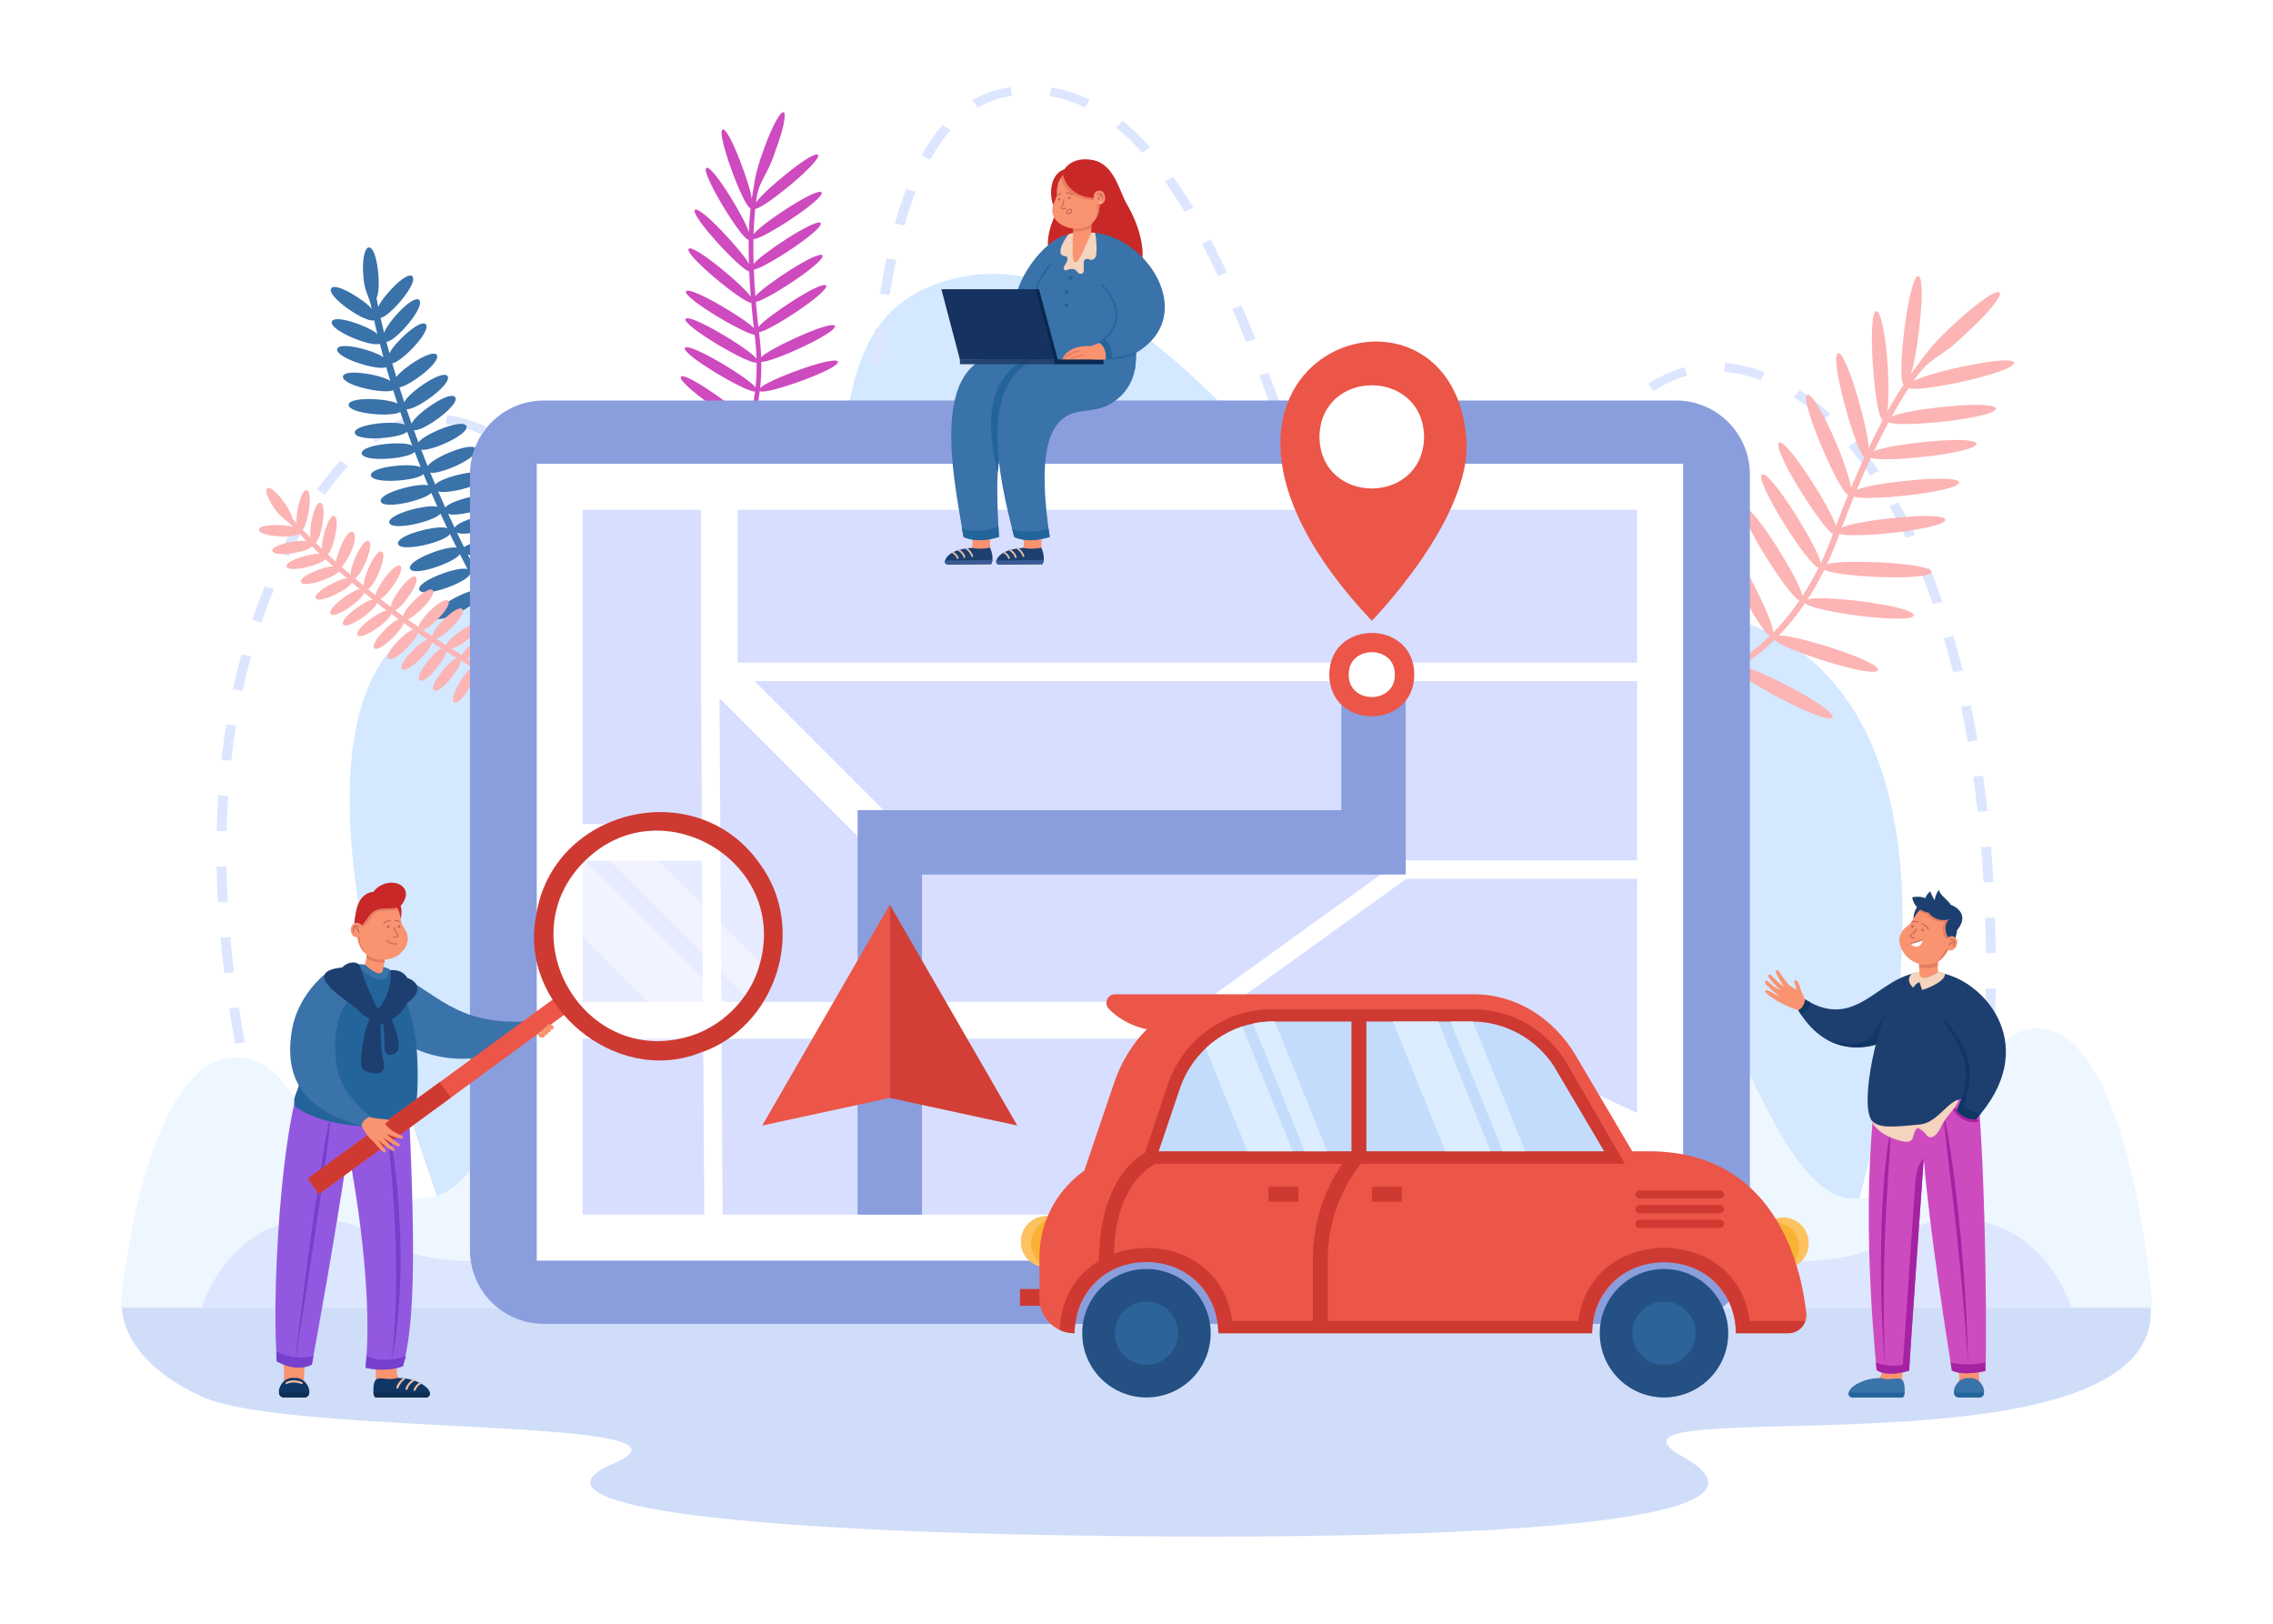 <?xml version="1.0" encoding="utf-8"?>
<!-- Generator: Adobe Illustrator 27.5.0, SVG Export Plug-In . SVG Version: 6.00 Build 0)  -->
<svg version="1.1" id="Ñëîé_1" xmlns="http://www.w3.org/2000/svg" xmlns:xlink="http://www.w3.org/1999/xlink" x="0px" y="0px"
	 viewBox="0 0 2800 2000" style="enable-background:new 0 0 2800 2000;" xml:space="preserve">
<rect id="_x31_1" style="fill:#FFFFFF;" width="2800" height="2000"/>
<g>
	<g id="_x31_0">
		<path style="fill:#CFDDF9;" d="M150.139,1607.672c0,0-5.447,65.026,98.306,112.456c108.982,49.819,644.191,23.919,507.221,82.587
			c-97.414,41.725,56.897,74.599,447.203,85.972c200.688,5.848,1075.781,20.575,870.456-94.229
			c-152.489-85.262,593.718,36.766,575.94-186.786H150.139z"/>
		<path style="fill:#D4E8FF;" d="M590.092,1606.375c0,0-294.737-679.023-82.634-830.224
			c141.771-101.064,254.772,118.612,434.129,0.752c159.678-104.929,20.951-389.553,240.755-435.293
			c284.042-59.107,509.464,515.925,744.439,434.541c285.126-98.754,568.751,101.718,323.647,831.52L590.092,1606.375z"/>
		<path style="fill:#DCE6FF;" d="M359.481,1540.824c-4.948-13.596-9.843-27.684-14.55-41.872l11.6-3.094
			c4.676,14.096,9.539,28.093,14.454,41.598L359.481,1540.824z M2434.614,1523.266l-12.01-1.33
			c1.994-14.473,3.888-29.049,5.629-43.322l12.03,1.181C2438.515,1494.117,2436.615,1508.744,2434.614,1523.266z M331.572,1456.776
			c-4.236-14.022-8.343-28.305-12.21-42.451l11.754-2.583c3.843,14.062,7.926,28.258,12.137,42.196L331.572,1456.776z
			 M2445.216,1436.25l-12.047-1.021c1.531-14.531,2.949-29.148,4.214-43.444l12.063,0.857
			C2448.178,1406.994,2446.754,1421.665,2445.216,1436.25z M308.304,1371.624c-3.495-14.286-6.821-28.73-9.885-42.934l11.882-2.061
			c3.045,14.115,6.35,28.471,9.823,42.668L308.304,1371.624z M2452.92,1348.975l-12.078-0.686
			c1.024-14.521,1.923-29.169,2.67-43.534l12.088,0.505C2454.85,1319.687,2453.949,1334.394,2452.92,1348.975z M289.747,1285.544
			c-2.691-14.46-5.183-29.042-7.405-43.341l11.985-1.498c2.208,14.203,4.683,28.687,7.356,43.052L289.747,1285.544z
			 M2457.448,1261.506l-12.097-0.315c0.472-14.585,0.797-29.249,0.968-43.582l12.101,0.115
			C2458.249,1232.124,2457.923,1246.854,2457.448,1261.506z M276.269,1198.687c-1.804-14.606-3.374-29.296-4.668-43.661
			l12.062-0.874c1.284,14.259,2.842,28.84,4.633,43.34L276.269,1198.687z M2446.368,1174.024
			c-0.143-14.597-0.452-29.255-0.919-43.569l12.097-0.317c0.469,14.388,0.781,29.121,0.924,43.791L2446.368,1174.024z
			 M268.428,1111.25c-0.803-14.692-1.335-29.442-1.582-43.842l12.101-0.168c0.245,14.28,0.773,28.908,1.569,43.479L268.428,1111.25z
			 M2443.504,1086.924c-0.831-14.577-1.853-29.203-3.036-43.473l12.067-0.805c1.191,14.352,2.218,29.063,3.054,43.724
			L2443.504,1086.924z M279.061,1023.745l-12.099-0.223c0.337-14.731,0.987-29.486,1.932-43.853l12.081,0.638
			C280.038,994.537,279.394,1009.151,279.061,1023.745z M2436.27,1000.065c-1.617-14.574-3.448-29.131-5.44-43.266l12.006-1.361
			c2.007,14.23,3.849,28.884,5.477,43.553L2436.27,1000.065z M284.812,936.983l-12.041-1.084
			c1.644-14.675,3.648-29.343,5.957-43.597l11.976,1.56C288.419,907.958,286.437,922.466,284.812,936.983z M2424.054,913.698
			c-2.518-14.483-5.282-28.91-8.215-42.883l11.892-2.008c2.958,14.084,5.744,28.625,8.281,43.219L2424.054,913.698z
			 M992.821,912.167c-16.815-2.378-28.979-9.242-45.827-21.096l7.649-8.409c14.76,10.357,25.421,16.571,39.467,18.714
			L992.821,912.167z M1034.807,886.347l-10.777-4.936c5.54-9.728,10.437-23.227,14.556-40.123l11.822,2.317
			C1046.007,861.661,1040.904,875.642,1034.807,886.347z M911.477,859.946c-9.641-9.627-19.943-20.707-31.496-33.873l9.51-6.711
			c11.39,12.979,21.527,23.883,30.99,33.334L911.477,859.946z M298.786,851.046l-11.88-2.068
			c3.135-14.485,6.682-28.928,10.543-42.929l11.748,2.606C305.385,822.478,301.882,836.74,298.786,851.046z M2406.058,828.215
			c-3.583-14.333-7.449-28.543-11.49-42.234l11.7-2.777c4.079,13.824,7.981,28.169,11.597,42.637L2406.058,828.215z
			 M1058.551,799.93l-12.002-1.385c1.858-12.954,3.525-27.139,5.092-43.367l12.057,0.937
			C1062.115,772.494,1060.432,786.826,1058.551,799.93z M850.342,791.109c-9.837-11.913-20.04-24.506-28.832-35.374l9.796-6.372
			c8.774,10.847,18.957,23.414,28.761,35.289L850.342,791.109z M1736.329,790.216c-9.424,0-18.672-2.525-27.483-7.504l6.452-9.182
			c13.237,7.494,26.26,7.51,40.321,1.534l5.207,9.796C1752.511,788.414,1744.27,790.216,1736.329,790.216z M322.07,766.834
			l-11.573-3.174c4.809-14.1,10.083-28.124,15.68-41.682l11.349,3.767C332.01,739.108,326.81,752.932,322.07,766.834z
			 M1800.398,756.488l-8.891-7.362c9.175-8.912,19.011-19.904,30.07-33.607l9.804,6.363
			C1820.037,735.937,1809.903,747.257,1800.398,756.488z M1674.436,749.026c-7.832-10.834-15.593-23.594-23.727-39.006l10.938-4.642
			c7.902,14.973,15.406,27.319,22.944,37.745L1674.436,749.026z M2381.198,744.221c-4.875-14.061-10.076-27.903-15.461-41.141
			l11.369-3.719c5.451,13.401,10.716,27.41,15.648,41.638L2381.198,744.221z M792.831,720.354
			c-11.072-13.569-20.299-24.709-29.038-35.058l9.648-6.552c8.78,10.397,18.045,21.582,29.157,35.201L792.831,720.354z
			 M1067.338,712.289l-12.077-0.701c0.917-12.715,1.851-27.005,2.853-43.689l12.084,0.584
			C1069.194,685.206,1068.258,699.534,1067.338,712.289z M355.665,685.574l-11.072-4.382c6.643-13.493,13.723-26.742,21.245-39.698
			l10.731,5.017C369.167,659.259,362.203,672.296,355.665,685.574z M1859.105,685.571l-10.112-5.963
			c8.6-11.724,17.483-24.147,26.475-36.696l10.181,5.866C1876.635,661.36,1867.742,673.793,1859.105,685.571z M1631.229,669.522
			c-5.481-12.33-11.146-25.781-17.316-41.125l11.383-3.682c6.126,15.229,11.743,28.57,17.175,40.787L1631.229,669.522z
			 M2347.934,662.753c-6.506-13.591-13.388-26.792-20.456-39.239l10.785-4.924c7.186,12.656,14.181,26.074,20.791,39.881
			L2347.934,662.753z M733.913,650.909c-10.981-12.223-21.202-23.102-31.248-33.259l9.053-7.201
			c10.174,10.286,20.516,21.293,31.619,33.652L733.913,650.909z M1072.717,624.706l-12.087-0.546
			c0.815-14.498,1.625-29.004,2.489-43.765l12.085,0.569C1074.341,595.717,1073.531,610.215,1072.717,624.706z M1912.179,612.126
			l-10.096-5.984c10.111-13.719,19.154-25.588,27.647-36.281l9.857,6.295C1931.177,586.746,1922.212,598.512,1912.179,612.126z
			 M400.569,609.063l-10.2-5.84c9.51-13.356,19.315-25.418,29.143-35.852l9.245,7.003
			C419.275,584.44,409.791,596.112,400.569,609.063z M1597.755,586.985c-5.55-14.584-10.995-29.177-15.589-41.528l11.48-3.434
			c4.588,12.334,10.024,26.903,15.563,41.457L1597.755,586.985z M669.392,586.225c-12.369-10.799-24.531-20.339-36.147-28.355
			l7.38-8.601c11.987,8.271,24.506,18.089,37.209,29.179L669.392,586.225z M2303.982,585.761
			c-8.671-12.689-17.763-24.691-27.023-35.67l9.651-6.547c9.497,11.261,18.814,23.557,27.689,36.546L2303.982,585.761z
			 M462.701,544.848l-7.34-8.628c14.452-9.886,29.493-17.016,44.705-21.19l3.541,10.378
			C489.77,529.204,476.008,535.745,462.701,544.848z M1968.776,541.529l-9.401-6.833c11.349-12.558,22.103-23.364,32.877-33.034
			l8.561,7.67C1990.338,518.734,1979.859,529.266,1968.776,541.529z M1077.916,537.262l-12.08-0.646
			c1.048-15.774,2.088-30.099,3.181-43.794l12.071,0.774C1079.999,507.248,1078.961,521.531,1077.916,537.262z M593.235,534.99
			c-15.101-6.739-29.954-11.04-44.147-12.784l1.643-10.752c15.5,1.905,31.614,6.554,47.895,13.82L593.235,534.99z M2245.828,517.447
			c-11.65-10.704-23.714-20.152-35.853-28.082l7.125-8.772c12.686,8.286,25.265,18.135,37.389,29.274L2245.828,517.447z
			 M1566.73,503.93c-6.02-16.147-10.981-29.312-15.613-41.433l11.447-3.518c4.643,12.147,9.614,25.337,15.643,41.51L1566.73,503.93z
			 M2037.03,481.63l-6.936-8.892c14.883-9.337,29.915-16.253,44.681-20.553l3.737,10.321
			C2064.888,466.474,2050.932,472.909,2037.03,481.63z M2169.073,468.335c-14.988-5.669-30.159-9.178-45.093-10.429l1.125-10.805
			c16.167,1.355,32.542,5.134,48.67,11.235L2169.073,468.335z M1084.959,450.028l-12.054-0.96
			c1.508-15.226,3.149-29.932,4.876-43.707l12.026,1.213C1088.09,420.265,1086.458,434.885,1084.959,450.028z M1535.015,421.221
			c-5.848-14.637-11.358-28.017-16.847-40.903l11.305-3.872c5.519,12.957,11.058,26.406,16.934,41.115L1535.015,421.221z
			 M1095.968,363.301l-11.977-1.552c2.448-15.194,5.138-29.806,7.997-43.43l11.893,2.006
			C1101.054,333.799,1098.391,348.258,1095.968,363.301z M1500.19,339.798c-6.503-14.026-13.056-27.447-19.483-39.887l10.981-4.561
			c6.492,12.57,13.112,26.123,19.677,40.282L1500.19,339.798z M1114.157,277.858l-11.741-2.63
			c4.221-15.154,8.874-29.428,13.831-42.426l11.45,3.511C1122.851,249.022,1118.295,263,1114.157,277.858z M1459.216,260.964
			c-7.959-13.443-16.09-26.062-24.166-37.508l10.226-5.803c8.239,11.678,16.524,24.537,24.629,38.221L1459.216,260.964z
			 M1145.871,196.553l-10.852-4.803c7.946-14.438,16.758-27.204,26.191-37.944l9.506,6.715
			C1161.804,170.668,1153.445,182.791,1145.871,196.553z M1407.314,188.258c-10.574-11.887-21.488-22.418-32.438-31.298l8.118-8.049
			c11.434,9.273,22.8,20.234,33.781,32.58L1407.314,188.258z M1204.479,132.393l-6.524-9.14
			c14.336-8.228,30.13-13.578,46.945-15.901l1.842,10.726C1231.605,120.168,1217.386,124.985,1204.479,132.393z M1336.693,132.386
			c-14.097-6.815-28.781-11.475-43.645-13.848l2.122-10.685c16.133,2.577,32.036,7.617,47.266,14.98L1336.693,132.386z"/>
		<path style="fill:#EEF7FF;" d="M2518.603,1267.53c-100.424-14.885-91.333,208.819-234.48,208.819
			c-130.879,0-200.914-499.8-344.536-398.147c-577.39,408.666-128.143-286.752-516.387-300.345
			c-175.553-6.146-292.532,181.043-335.67,512.47c-62.531,299.622-207.548-228.526-356.788-179.42
			c-94.849,31.209-83.987,365.443-214.865,365.443c-143.147,0-133.717-188.11-234.14-173.225
			c-108.122,16.026-133.46,307.684-133.46,307.684h2503.447C2651.723,1610.807,2626.725,1283.556,2518.603,1267.53z"/>
		<path style="fill:#DCE6FF;" d="M2422.375,1502.323c-92.387-6.356-77.312,51.069-209.003,51.069
			c-120.405,0-117.097-128.697-197.671-156.049c-148.381-50.37-270.709,204.557-328.236,76.615
			c-109.259-339.486-427.92-509.736-574.93,0c-57.527,127.942-192.053-100.352-328.236-76.615
			c-83.826,14.611-77.266,156.049-197.671,156.049c-131.692,0-116.616-57.425-209.003-51.069
			c-99.47,6.844-129.181,108.484-129.181,108.484h2303.111C2551.555,1610.807,2521.845,1509.167,2422.375,1502.323z"/>
	</g>
	<path id="_x39_" style="fill:#3A72AA;" d="M764.769,962.001c-67.926-76.72-120.851-155.731-161.644-228.553
		c10.638,6.246,58.954,8.88,59.774-1.487c0.773-11.643-57.744-15.99-65.007-7.95c-2.732-4.968-5.411-9.905-8.03-14.808
		c10.442,5.576,61.95,0.986,61.314-9.926c-1.03-11.621-59.489-6.915-65.446,2.14c-3.267-6.21-6.443-12.36-9.531-18.449
		c10.962,5.08,60.886,0.389,60.197-10.281c-1.143-11.435-57.427-7.01-64.645,1.426c-3.043-6.109-6.02-12.166-8.886-18.133
		c9.511,5.726,64.31-7.694,61.799-18.901c-2.802-11.414-60.975,2.929-64.586,13.036c-2.742-5.779-5.418-11.5-7.996-17.129
		c10.742,4.39,62.3-8.552,59.913-19.418c-2.959-11.069-57.484,2.194-63.447,11.618c-3.05-6.772-5.984-13.424-8.799-19.947
		c10.953,4.143,61.86-8.722,59.481-19.502c-2.958-10.962-56.519,1.977-63.031,11.218c-2.134-5.037-4.18-9.969-6.174-14.836
		c10.935,3.167,60.93-18.62,56.697-29.085c-4.719-10.211-54.515,11.03-59.931,21.127c-2.792-6.947-5.386-13.516-7.949-20.225
		c11.379,2.445,59.85-18.866,55.69-29.154c-4.603-9.996-52.71,10.278-59.099,20.163c-1.922-5.124-3.78-10.172-5.574-15.141
		c10.676,2.433,57.456-31.147,50.826-40.646c-6.702-8.845-49.868,21.733-53.646,32.762c-2.171-6.132-4.244-12.131-6.224-17.993
		c10.835,2.059,57.083-31.178,50.513-40.656c-6.613-8.756-49.095,21.189-53.333,32.21c-2.083-6.31-4.053-12.444-5.917-18.393
		c12.039-1.457,52.046-31.18,45.945-39.901c-5.412-8.063-42.739,16.661-49.817,27.307c-1.762-5.842-3.414-11.478-4.961-16.893
		c11.38-1.548,48.97-40.186,41.155-48.234c-6.809-7.049-39.62,24.056-44.643,35.761c-1.353-4.948-2.607-9.671-3.772-14.167
		c10.844,0.41,49.018-43.872,40.253-51.55c-7.757-6.693-39.604,28.546-43.042,40.531c-1.696-6.861-3.145-13.039-4.369-18.478
		c11.124-1.23,47.435-43.592,38.93-51.216c-7.052-6.543-37.296,25.874-41.808,37.883c-1.011-4.916-1.715-8.628-2.154-11.037
		c6.081-9.87,1.559-62.92-9.561-62.306c-5.174,0.409-8.183,15.743-6.72,34.249c1.247,21.859,7.81,25.268,10.251,41.42
		c-7.65-10.362-44.782-33.367-49.734-25.287c-6.597,9.714,42.794,43.293,52.787,39.346c1.146,5.054,2.479,10.715,4.01,16.926
		c-8.968-8.858-52.392-24.808-55.97-15.469c-4.148,10.803,49.132,32.222,58.985,27.387c1.374,5.298,2.875,10.917,4.507,16.827
		c-9.783-7.998-54.179-20.008-56.895-10.436c-3.085,10.995,50.199,27.342,60.281,22.445c1.563,5.431,3.23,11.077,5.004,16.918
		c-10.237-7.249-56.283-15.489-58.229-5.577c-2.051,11.173,51.922,22.553,61.754,16.991c1.699,5.409,3.487,10.971,5.363,16.672
		c-10.467-6.387-59.305-9.146-60.171,1.307c-0.595,11.367,54.614,15.666,63.546,8.805c1.755,5.188,3.58,10.478,5.483,15.874
		c-10.34-5.671-62.131-1.093-61.499,9.858c1.149,11.41,57.191,7.025,64.534-1.349c2.021,5.608,4.117,11.313,6.298,17.118
		c-9.888-6.063-62.889-1.539-62.272,9.574c1.072,11.56,58.793,6.948,65.184-1.904c2.407,6.312,4.84,12.48,7.443,18.982
		c-10.44-5.578-61.953-0.987-61.317,9.925c1.135,11.453,57.623,7.001,64.727-1.494c1.868,4.574,3.794,9.22,5.785,13.944
		c-11.433-3.525-60.739,9.16-58.364,19.71c2.928,10.773,54.889-1.612,62.279-10.521c2.441,5.678,4.951,11.431,7.571,17.3
		c-11.027-4.052-61.698,8.786-59.321,19.533c2.958,10.969,56.582-1.991,63.058-11.245c2.698,5.941,5.495,11.974,8.376,18.085
		c-10.271-4.928-63.155,8.196-60.731,19.216c2.91,11.233,59.075-2.533,64.016-12.279c2.683,5.609,5.46,11.296,8.299,17.032
		c-11.148-3.215-61.03,15.195-57.488,25.743c4.116,10.565,55.849-7.995,61.408-17.864c3.087,6.138,6.288,12.358,9.556,18.622
		c-9.945-4.83-63.302,14.493-59.578,25.389c4.061,10.966,59.516-9.212,62.627-19.556c3.466,6.566,7.05,13.204,10.718,19.89
		c-10.733-3.043-60.244,23.206-55.099,33.432c5.577,10.025,55.327-16.229,58.728-26.829
		c41.36,74.422,95.349,155.475,164.993,234.134L764.769,962.001z"/>
	<path id="_x38_" style="fill:#FCB4B4;" d="M787.317,905.83c-73.998-23.125-139.175-53.601-194.075-84.813
		c9.333-0.115,41.655-17.305,38.133-24.339c-4.052-7.843-43.652,12.226-45.212,20.273c-3.712-2.149-7.378-4.299-10.992-6.451
		c8.945-0.472,40.508-23.589,35.83-30.407c-5.212-7.124-41.234,18.786-41.551,26.98c-4.544-2.744-9.007-5.485-13.388-8.222
		c9.088-0.997,39.586-23.559,34.967-30.201c-5.212-6.958-39.935,17.918-41.311,26.205c-4.36-2.766-8.657-5.526-12.847-8.269
		c8.399-0.011,38.643-30.133,32.633-36.41c-6.279-6.296-38.346,25.743-36.733,33.702c-4.036-2.671-8.007-5.33-11.878-7.967
		c8.675-1.358,37.005-29.903,31.21-36.007c-6.245-6.011-36.372,23.901-36.549,32.338c-4.624-3.193-9.126-6.355-13.5-9.478
		c8.714-1.601,36.654-29.841,30.897-35.893c-6.202-5.943-35.833,23.384-36.436,31.916c-3.352-2.428-6.606-4.821-9.8-7.194
		c8.32-2.225,32.181-35.888,25.347-41.011c-7.051-4.767-30.994,28.464-30.554,37.121c-4.523-3.409-8.777-6.642-13.054-9.993
		c8.326-2.87,31.38-35.624,24.663-40.659c-6.889-4.674-30.117,27.268-30.391,36.169c-3.251-2.57-6.418-5.109-9.526-7.627
		c7.865-2.608,25.024-42.639,17.017-46.199c-7.798-3.107-23.794,33.567-21.933,42.191c-3.801-3.12-7.492-6.193-11.064-9.213
		c7.822-2.908,24.774-42.515,16.813-46.084c-7.707-3.085-23.509,32.919-21.946,41.716c-3.817-3.273-7.49-6.473-11.023-9.597
		c32.085-42.546,9.09-68.582-7.434-6.644c-3.424-3.093-6.701-6.098-9.819-8.999c6.764-5.454,15.999-45.177,7.79-47.333
		c-7.165-1.902-16.251,31.067-14.929,40.614c-2.809-2.674-5.47-5.242-7.981-7.697c7.182-3.979,14.587-47.582,5.908-49.127
		c-7.64-1.301-14.486,33.972-12.026,43.08c-3.778-3.777-7.138-7.215-10.055-10.256c6.723-5.148,13.674-46.784,5.184-48.395
		c-7.127-1.479-14.037,31.344-12.262,40.886c-2.59-2.801-4.487-4.919-5.712-6.307c0.078-8.771-23.597-41.361-30.559-36.614
		c-3.191,2.289,0.857,13.396,9.041,24.81c9.356,13.67,14.941,13.311,22.839,22.818c-9.007-3.719-42.053-4.098-42.102,3.072
		c-0.474,8.871,44.653,11.305,49.578,4.838c2.72,2.828,5.794,5.968,9.219,9.396c-9.273-2.232-43.638,4.42-42.305,11.87
		c1.538,8.62,44.431,1.654,48.917-5.333c2.968,2.9,6.122,5.942,9.498,9.139c-9.465-1.354-42.916,8.23-40.932,15.491
		c2.301,8.328,43.214-1.925,47.824-9.041c3.138,2.908,6.425,5.912,9.861,9.004c-9.465-0.694-42.517,11.978-39.902,19.16
		c3.041,8.039,42.45-5.699,46.642-13.147c3.214,2.838,6.554,5.743,9.998,8.701c-9.277-0.045-41.992,17.269-38.465,24.379
		c4.06,7.595,41.503-11.214,44.602-19.151c3.164,2.672,6.427,5.389,9.768,8.137c-8.913,0.364-40.678,23.59-35.987,30.438
		c5.207,6.942,39.797-17.822,41.272-26.117c3.507,2.846,7.084,5.719,10.773,8.63c-8.775-0.062-41.335,23.598-36.589,30.554
		c5.215,7.069,40.806-18.499,41.475-26.731c4.021,3.156,8.015,6.194,12.243,9.389c-8.944,0.47-40.512,23.589-35.833,30.408
		c5.215,6.974,40.06-18.001,41.338-26.282c2.999,2.232,6.063,4.488,9.2,6.769c-8.784,2.188-35.757,29.687-30.094,35.591
		c6.111,5.832,34.921-22.511,36.223-31.17c3.802,2.723,7.677,5.468,11.669,8.244c-8.727,1.688-36.525,29.819-30.782,35.85
		c6.205,5.947,35.868-23.418,36.444-31.944c4.071,2.792,8.242,5.607,12.498,8.438c-8.578,0.823-37.699,30.006-31.819,36.196
		c6.278,6.137,37.271-24.743,36.659-32.988c3.931,2.584,7.954,5.181,12.036,7.785c-8.478,2.278-33.585,33.709-27.166,39.156
		c6.798,5.233,33.045-27.019,32.786-35.585c4.4,2.768,8.905,5.545,13.472,8.324c-8.33,0.762-35.331,34.143-28.658,39.744
		c6.919,5.514,34.945-29.242,32.914-37.159c4.812,2.898,9.73,5.795,14.72,8.691c-8.142,2.227-29.943,38.591-22.611,43.201
		c7.532,4.312,29.487-32.148,27.544-40.344c55.893,32.027,122.558,63.408,198.426,87.118L787.317,905.83z"/>
	<path id="_x37_" style="fill:#FCB4B4;" d="M2261.506,544.752c9.875,23.194,16.74,44.151,18.713,55.945
		c5.627-13.506,11.094-25.972,16.375-37.464c-10.744-7.516-43.766-124.596-32.384-128.354
		c11.013-1.632,38.107,97.826,37.609,117.165c6.084-12.813,11.895-24.31,17.384-34.594c-10.218-3.821-19.68-134.251-7.607-134.249
		c5.105-0.342,11.271,29.581,13.769,66.836c1.591,23.736,1.307,44.706-0.427,56.9c7.443-13.37,14.209-24.403,20.167-33.425
		c-9.486-5.253,6.25-135.777,18.077-133.334c10.624,2.502-1.883,102.472-9.516,120.923c17.929-23.383,21.489-32.653,54.728-63.109
		c64.526-59.466,77.346-45.529,12.53,13.661c-31.36,30.876-44.185,27.581-63.809,57.784c15.07-9.716,120.077-33.529,123.911-22.733
		c2.345,11.792-119.486,37.953-129.573,31.086c-6.226,9.44-13.373,21.121-21.279,35.438c13.781-8.528,125.841-21.535,128.44-10.087
		c0.966,11.981-122.527,24.588-132.078,16.769c-5.698,10.595-11.75,22.495-18.105,35.848c15.575-8.122,123.672-20.489,126.319-9.269
		c0.241,11.931-117.417,23.906-130.135,17.393c-5.592,12.038-11.394,25.157-17.376,39.472c15.626-8.11,123.602-20.456,126.247-9.243
		c0.135,11.905-116.363,23.774-129.663,17.509c-4.893,11.944-9.896,24.677-14.989,38.228c14.48-8.376,125.045-21.15,127.681-9.783
		c0.342,11.947-118.249,24.013-130.482,17.295c-4.654,12.873-9.837,25.739-15.472,37.695c14.59-6.465,128.028-2.338,128.83,9.403
		c-1.356,11.895-121.507,5.796-131.975-2.849c-6.443,13.109-13.463,25.493-21.042,37.099c11.031-7.062,131.88,7.214,130.994,19.168
		c-0.805,12.037-130.007-4.956-133.522-15.344c-9.813,14.575-20.589,28.019-32.663,40.445c15.456-2.69,124.7,30.86,122.389,42.43
		c-4.11,11.279-120.91-26.438-127.35-37.463c-12.821,12.53-26.595,23.469-41.183,32.691c16.161,0.543,116.608,52.117,112.393,63.079
		c-6.033,10.377-114.335-47.164-118.803-59.159c-39.076,22.996-69.693,25.833-71.012,25.945l-0.635-7.447
		c0.305-0.026,29.75-2.817,66.802-24.328c-12.066-9.778-57.746-115.017-47.423-120.765c11.29-3.216,54.58,100.326,54.057,116.756
		c12.207-7.667,25.873-17.922,39.87-31.545c-11.801-3.729-69.624-113.412-59.101-119.216
		c11.038-4.547,64.711,101.065,63.142,115.194c10.849-11.026,21.82-24.115,32.394-39.604
		c-12.047-2.718-78.532-107.483-68.501-114.103c10.675-5.222,71.553,93.904,71.995,108.875
		c6.955-10.638,13.708-22.345,20.103-35.246c-10.965,0.947-80.447-108.918-69.874-114.733c10.624-5.46,72.813,95.853,72.21,109.911
		c5.373-11.217,10.567-23.566,15.249-36.448c-13.096-6.479-75.963-105.516-66.475-112.691
		c10.273-4.713,65.684,84.607,70.138,102.831c5.099-13.597,10.103-26.37,14.994-38.361c-11.448-4.332-61.027-118.471-50.063-123.405
		C2231.204,484.173,2246.879,510.398,2261.506,544.752z"/>
	<path id="_x36_" style="fill:#CE4ABF;" d="M1008.162,565.926c-1.046-8.93-87.159-8.909-98.435-3.644
		c5.795-9.844,11.651-22.017,16.51-36.624c8.046,5.317,100.967-9.884,99.735-18.978c-2.539-8.672-88.584,6.686-98.129,13.939
		c3.518-11.55,6.381-24.524,8.119-38.982c5.802,5.982,99.949-27.729,96.208-36.164c-3.594-8.433-90.918,24.121-95.829,32.785
		c1.081-10.169,1.615-21.035,1.423-32.647c10.064,2.259,94.023-35.614,90.727-44.147c-4.72-7.669-83.139,29.073-90.879,38.596
		c-0.318-9.775-1.291-20.566-2.637-31.036c10.598,0.343,87.14-49.357,82.675-57.321c-5.832-6.761-76.395,40.438-83.394,51.236
		c-1.269-10.992-2.313-21.396-3.157-31.225c11.161-0.335,86.357-49.177,82.044-57.181c-5.786-6.655-74.735,39.35-82.608,50.368
		c-0.931-11.821-1.567-22.767-1.968-32.904c10.854,0.035,86.798-49.28,82.405-57.266c-5.789-6.659-74.813,39.402-82.647,50.41
		c-0.342-11.298-0.382-21.502-0.208-30.695c9.175,2.015,88.83-49.74,83.944-57.521c-5.836-6.83-77.334,41.05-83.804,51.708
		c0.377-12.495,1.157-22.933,2.094-31.525c9.214,1.184,82.995-59.213,77.242-66.38c-6.442-5.948-69.382,46.801-76.309,58.724
		c2.783-27.346,12.681-29.659,23.208-61.57c23.396-62.855,9.827-67.891-13.289-4.91c-11.976,32.358-11.13,39.801-15.174,62.015
		c-1.22-15.137-27.685-87.616-35.754-85.537c-8.886,2.483,25.98,96.695,34.267,96.965c-0.901,8.214-1.648,18.077-2.041,29.766
		c-3.128-13.917-44.412-83.007-52.277-79.467c-8.196,4.231,43.759,89.573,52.049,88.619c-0.142,8.908-0.078,18.754,0.259,29.589
		c-6.353-13.263-59.619-71.539-66.481-66.526c-6.382,6.576,56.858,74.544,66.835,75.959c0.422,9.657,1.057,20.04,1.947,31.188
		c-6.586-11.78-70.101-65.125-76.513-59.1c-5.685,7.218,67.78,67.43,77.127,66.421c0.861,9.86,1.919,20.291,3.199,31.316
		c-9.313-10.794-78.325-52.254-83.592-45.422c-3.879,8.231,73.303,53.525,84.544,53.406c1.314,10.394,2.095,20.601,2.359,30.104
		c-4.431-9.731-82.219-56.971-87.474-49.511c-5.135,7.655,80.426,58.068,87.57,53.607c0.157,11.004-0.347,21.322-1.361,30.983
		c-5.453-9.983-81.599-56.202-86.966-48.883c-4.461,8.03,77.226,55.985,86.416,53.658c-1.781,14.223-4.669,26.953-8.196,38.238
		c-3.799-10.11-77.297-63.26-83.154-56.272c-5.082,7.651,72.437,61.967,81.81,60.417c-4.759,14.149-10.47,25.894-16.093,35.369
		c-5.307-11.297-71.035-66.688-77.522-60.507c-4.949,7.565,62.726,63.053,74.412,65.549c-17.665,27.538-36.69,39.718-36.922,39.865
		l3.031,4.842c0.857-0.536,20.684-13.155,39.221-42.435C913.892,573.779,1007.744,575.091,1008.162,565.926z"/>
	<g id="_x35_">
		<path style="fill:#8A9EDD;" d="M669.89,1630.666c-50.233,0-90.955-40.722-90.955-90.955V584.299
			c0-50.233,40.722-90.955,90.955-90.955H2064.64c50.233,0,90.955,40.722,90.955,90.955v955.412
			c0,50.233-40.722,90.955-90.955,90.955H669.89z"/>
		<rect x="661.206" y="571.259" style="fill:#FFFFFF;" width="1412.119" height="981.492"/>
		<rect x="717.862" y="627.916" style="fill:#D7DEFF;" width="1298.806" height="868.179"/>
		<polygon style="fill:#FFFFFF;" points="2056.001,1082.401 2056.001,1059.739 1725.073,1059.739 1483.314,1233.984 
			888.587,1233.984 886.342,859.856 1080.047,1053.561 1112.097,1021.511 929.529,838.943 2029.617,838.943 2029.617,816.281 
			908.81,816.281 908.81,609.622 863.485,609.622 863.485,816.281 863.417,816.281 863.485,827.591 863.485,837 863.542,837.056 
			864.609,1014.874 687.317,1014.874 687.317,1060.198 864.881,1060.198 865.924,1233.984 687.317,1233.984 687.317,1279.311 
			866.196,1279.311 867.65,1521.617 890.313,1521.48 888.859,1279.311 1465.767,1279.311 1465.767,1521.549 1488.429,1521.549 
			1488.429,1279.311 1712.168,1279.311 1834.448,1336.109 1656.223,1514.335 1688.271,1546.385 1878.218,1356.439 2020.07,1422.329 
			2039.164,1381.222 1722.181,1233.984 1522.073,1233.984 1732.39,1082.401 		"/>
		<polygon style="fill:#8A9EDD;" points="1135.732,1496.095 1056.413,1496.095 1056.413,997.877 1652.335,997.877 1652.335,827.612 
			1731.653,827.612 1731.653,1077.195 1135.732,1077.195 		"/>
		<g>
			<path style="fill:#EB5648;" d="M1742.185,830.93c-0.308,68.472-104.415,68.466-104.713-0.003
				C1637.779,762.459,1741.886,762.465,1742.185,830.93z"/>
			<path style="fill:#FFFFFF;" d="M1718.222,830.93c0.538,36.84-57.33,36.84-56.787-0.003
				C1660.896,794.091,1718.764,794.09,1718.222,830.93z"/>
			<path style="fill:#EB5648;" d="M1806.365,539.601c8.215,98.085-116.537,225.05-116.537,225.05
				C1387.977,444.185,1786.399,301.219,1806.365,539.601z"/>
			<path style="fill:#FFFFFF;" d="M1754.3,538.117c-1.448,84.748-127.508,84.735-128.943-0.003
				C1626.804,453.369,1752.865,453.383,1754.3,538.117z"/>
		</g>
		<g>
			<polygon style="fill:#EB5648;" points="1096.078,1114.214 1096.078,1352.353 938.958,1386.347 			"/>
			<polygon style="fill:#D33F37;" points="1253.186,1386.347 1096.078,1352.353 1096.078,1114.214 			"/>
		</g>
	</g>
	<g id="_x34_">
		<path style="fill:#EB5648;" d="M1372.623,1333.259l-37.611,110.673h690.958l-84.847-143.774
			c-27.823-47.146-74.788-75.485-125.096-75.485H1373.59c-9.134,0-14.016,10.817-7.921,17.62c7.63,8.515,24.63,21.021,47.07,25.426
			C1395.28,1285.288,1381.358,1307.557,1372.623,1333.259z"/>
		<rect x="1256.434" y="1587.744" style="fill:#CE3932;" width="50.811" height="20.632"/>
		<path style="fill:#F9B233;" d="M2227.681,1535.223c-1.379,10.755-8.303,20.503-19.022,24.984l-1.512,0.626
			c-0.007,0.006-0.007,0.006-0.007,0.006l-24.797-57.709l2.107-0.812c15.984-6.69,34.366,0.85,41.049,16.84
			C2227.701,1524.422,2228.358,1529.945,2227.681,1535.223z"/>
		<path style="fill:#FFC261;" d="M2227.681,1535.223c-1.379,10.755-8.303,20.503-19.022,24.984l-1.512,0.626
			c0.308-0.357,13.818-16.165,7.424-35.144c-6.467-19.196-32.228-22.56-32.228-22.56l2.107-0.812
			c15.984-6.69,34.366,0.85,41.049,16.84C2227.701,1524.422,2228.358,1529.945,2227.681,1535.223z"/>
		<path style="fill:#F9B233;" d="M1259.913,1541.243c4.088,10.042,13.279,17.691,24.789,19.276l1.622,0.218
			c0.009,0.004,0.009,0.004,0.009,0.004l9.183-62.136l-2.245-0.245c-17.165-2.372-33.001,9.627-35.364,26.795
			C1257.126,1530.807,1257.907,1536.314,1259.913,1541.243z"/>
		<path style="fill:#FFC261;" d="M1259.913,1541.243c4.088,10.042,13.279,17.691,24.789,19.276l1.622,0.218
			c-0.389-0.266-17.498-12.085-16.18-32.069c1.333-20.212,25.372-30.064,25.372-30.064l-2.245-0.245
			c-17.165-2.372-33.001,9.627-35.364,26.795C1257.126,1530.807,1257.907,1536.314,1259.913,1541.243z"/>
		<circle style="fill:#245084;" cx="1412.268" cy="1642.162" r="79.126"/>
		<circle style="fill:#2C6399;" cx="1412.268" cy="1642.162" r="38.981"/>
		<circle style="fill:#245084;" cx="2049.818" cy="1642.162" r="79.126"/>
		<circle style="fill:#2C6399;" cx="2049.818" cy="1642.162" r="38.981"/>
		<path style="fill:#EB5648;" d="M2224.045,1627.073c-3.009,8.708-11.295,15.089-21.198,15.089h-64.401
			c0-5.144-0.44-10.186-1.279-15.089c-7.164-41.756-43.547-73.538-87.348-73.538s-80.183,31.781-87.342,73.538h-0.006
			c-0.838,4.903-1.279,9.944-1.279,15.089h-460.301c0-5.144-0.44-10.186-1.279-15.089h-0.006
			c-7.158-41.756-43.535-73.538-87.342-73.538c-24.472,0-46.629,9.92-62.67,25.962c-16.035,16.036-25.956,38.192-25.956,62.664
			c-6.459,0-12.586-1.417-18.092-3.962c-14.829-6.845-25.118-21.843-25.118-39.254v-50.332c0-72.102,58.449-130.551,130.551-130.551
			h620.04c155.53,0,187.523,140.84,194.102,199.216C2225.51,1620.71,2225.1,1624.033,2224.045,1627.073z"/>
		<path style="fill:#CE3932;" d="M1406.069,1433.418l33.245-100.121l0.074-0.2c7.346-19.854,19.189-37.995,34.247-52.463
			c14.29-13.727,31.639-24.29,50.174-30.549c4.909-1.665,9.972-3.047,15.034-4.104c8.85-1.875,17.981-2.83,27.103-2.83h248.797
			c0.464,0,0.935,0.002,1.4,0.014c44.971,0.475,86.652,23.848,111.513,62.542l0.155,0.243l73.83,127.468H1406.069z"/>
		<path style="fill:#C3DCFC;" d="M1976.083,1418.063h-548.764l27.295-80.672c6.778-17.977,17.41-33.645,30.726-46.201
			c12.839-12.103,28.169-21.3,44.946-26.86c4.384-1.459,8.871-2.666,13.436-3.6c7.888-1.64,16.011-2.491,24.279-2.491h245.091
			c0.38,0,0.766,0,1.146,0.012c40.243,0.38,77.711,20.974,99.994,55.011L1976.083,1418.063z"/>
		<path style="fill:#DCEDFF;" d="M1592.443,1418.063h-55.802l-51.303-126.873c12.839-12.103,28.169-21.3,44.946-26.86
			L1592.443,1418.063z"/>
		<path style="fill:#DCEDFF;" d="M1634.965,1418.063h-27.626l-63.617-157.333c7.888-1.64,16.011-2.491,24.279-2.491h2.34
			L1634.965,1418.063z"/>
		<polygon style="fill:#DCEDFF;" points="1836.341,1418.063 1780.533,1418.063 1715.909,1258.239 1771.716,1258.239 		"/>
		<path style="fill:#DCEDFF;" d="M1878.857,1418.063h-27.626l-64.618-159.824h26.48c0.38,0,0.766,0,1.146,0.012L1878.857,1418.063z"
			/>
		<rect x="1689.999" y="1461.855" style="fill:#CE3932;" width="36.954" height="18.355"/>
		<rect x="1562.508" y="1461.855" style="fill:#CE3932;" width="36.954" height="18.355"/>
		<path style="fill:#CE3932;" d="M2155.544,1627.073c-15.497-120.102-195.98-120.032-211.455,0h-308.503v-75.959
			c0-45.197,16.121-89.052,45.392-123.489l2.185-2.57v-180.21h-18.356v173.506c-30.705,37.343-47.578,84.352-47.578,132.763v75.959
			h-99.234c-10.457-77.92-87.456-104.182-145.788-82.762c0.804-36.628,9.592-67.086,25.55-88.332
			c12.485-16.623,25.148-21.951,25.275-22.003l-0.068,0.027l-6.689-17.093c-0.675,0.264-16.707,6.699-32.245,26.8
			c-13.798,17.848-30.245,53.675-30.245,109.078l0.696-0.111c-27.504,16.174-47.688,44.859-48.935,85.522
			c5.506,2.545,11.633,3.962,18.092,3.962c3.149-117.336,174.562-116.374,177.253,0h116.338v0h18.356v0h325.608
			c1.805-116.422,175.47-116.384,177.253,0h64.401c9.902,0,18.188-6.38,21.198-15.089H2155.544z"/>
		<path style="fill:#CE3932;" d="M2118.662,1476.264h-99.159c-2.762,0-5.001-2.239-5.001-5.001c0-2.762,2.239-5.001,5.001-5.001
			h99.159c2.762,0,5.001,2.239,5.001,5.001C2123.663,1474.025,2121.424,1476.264,2118.662,1476.264z"/>
		<path style="fill:#CE3932;" d="M2118.662,1494.356h-99.159c-2.762,0-5.001-2.239-5.001-5.001c0-2.762,2.239-5.001,5.001-5.001
			h99.159c2.762,0,5.001,2.239,5.001,5.001C2123.663,1492.117,2121.424,1494.356,2118.662,1494.356z"/>
		<path style="fill:#CE3932;" d="M2118.662,1512.448h-99.159c-2.762,0-5.001-2.239-5.001-5.001s2.239-5.001,5.001-5.001h99.159
			c2.762,0,5.001,2.239,5.001,5.001S2121.424,1512.448,2118.662,1512.448z"/>
	</g>
	<g id="_x33_">
		<path style="fill:#F99370;" d="M380.122,1717.089l-0.986-0.515c0,0.69-0.854,3.088-1.544,3.088l-29.167,0.601
			c-0.69,0-1.115-1.3-1.115-1.99l-2.488-0.712c0-4.368,0.359-5.951,2.289-9.331c7.091-9.425-1.374-51.576-1.129-62.588
			c-1.749-3.011,30.715-0.649,31.168-1.36c0.729,0.001,1.304,0.623,1.246,1.35l-3.821,48.164
			C372.86,1702.94,379.878,1708.468,380.122,1717.089z"/>
		<path style="fill:#F99370;" d="M524.387,1721.286h-58.098c-5.072-0.204-5.033-5.377-4.098-9.388
			c3.199-14.458-2.456-47.657-3.504-62.526c-0.279-2.723,1.858-5.089,4.595-5.089c42.87-0.436,28.883-3.869,25.561,42.376
			c-2.535,16.153,16.733,19.232,27.719,21.018C523.795,1708.2,535.89,1718.072,524.387,1721.286z"/>
		<path style="fill:#103663;" d="M459.979,1715.259c0.157,2.849,1.569,6.098,4.869,6.027c0,0,60.264,0,60.264,0
			c14.214-5.272-7.084-24.13-34.908-24.018C470.421,1702.698,459.309,1687.276,459.979,1715.259z"/>
		<path style="fill:#103663;" d="M349.442,1721.286h25.757c12.553-1.714,3.509-25.797-12.875-24.056
			C345.894,1695.15,336.899,1719.595,349.442,1721.286z"/>
		<path style="fill:#E8C0A6;" d="M510.746,1713.131c0.506,0,0.985-0.302,1.187-0.801c2.316-5.715,6.492-7.463,6.669-7.535
			c3.257-5.14-6.208-1.478-9.042,6.574C509.207,1712.187,509.86,1713.147,510.746,1713.131z"/>
		<path style="fill:#E8C0A6;" d="M500.795,1711.93c0.547,0,1.053-0.353,1.224-0.903c2.047-6.618,7.81-9.677,7.868-9.706
			c2.953-5.973-8.05,0.422-10.315,8.95C499.307,1711.076,499.951,1711.943,500.795,1711.93z"/>
		<path style="fill:#E8C0A6;" d="M489.47,1710.538c0.53,0,1.025-0.331,1.21-0.86c2.391-6.873,7.913-10.616,7.969-10.653
			C501.916,1690.201,483.883,1708.178,489.47,1710.538z"/>
		<path style="fill:#E8C0A6;" d="M353.086,1704.888c7.155-4.34,18.13-0.429,18.172-0.114c7.471-1.61-10.196-7.916-18.82-2.272
			C351.314,1703.11,351.83,1704.935,353.086,1704.888z"/>
		<path style="fill:#0F2E54;" d="M529.329,1715.259h-69.35c0.255,2.117,0.84,4.173,1.902,6.028h63.231
			C528.226,1721.291,530.435,1718.169,529.329,1715.259z"/>
		<path style="fill:#0F2E54;" d="M349.442,1721.286h25.757c3.277,0.004,5.914-2.758,5.712-6.028H343.73
			C343.531,1718.528,346.165,1721.291,349.442,1721.286z"/>
		<path style="fill:#C92828;" d="M493.369,1131.917c0,0,6.311-17.701-8.707-26.306l-11.395,5.895L493.369,1131.917z"/>
		<path style="fill:#3A72AA;" d="M482.923,1274.757c56.714,43.292,127.713,33.619,167.95,3.505l2.099-20.578
			c-92.807,7.191-115.353-37.315-175.085-64.325C477.886,1193.359,482.29,1273.37,482.923,1274.757z"/>
		<path style="fill:#9358E0;" d="M340.371,1664.324c0.097,4.039,0.207,8.114,0.341,12.25c0,0,21.849,14.416,43.393,4.343
			c8.43-45.894,26.405-144.205,44.549-262.757c0.232-3.486,32.883,158.949,21.613,266.516c0,0,24.233,6.253,46.094-1.946
			c15.36-54.881,15.892-154.469,4.919-362.828c0,0-65.631-3.698-113.368-27.372C346.771,1340.25,335.403,1584.671,340.371,1664.324z
			"/>
		<path style="fill:#F99370;" d="M472.219,1191.228c2.721-14.387,9.326-40.268-1.494-46.649c-7.62-4.173-18.362,1.106-17.409,10.646
			c0.812-0.338-1.222,26.064-4.06,33.01C426.819,1191.044,487.503,1222.937,472.219,1191.228z"/>
		<path style="fill:#E57D61;" d="M453.298,1154.006c-0.011,0.405-0.008,0.818,0.019,1.22c0.588-0.261-0.349,14.337-2.091,24.753
			c9.036,6.099,20.276,5.981,22.342,5.907c1.642-15.322,7.514-34.275-2.845-41.306
			C463.635,1140.026,453.356,1145.454,453.298,1154.006z"/>
		<path style="fill:#F99370;" d="M439.537,1141.823c-0.07,10.475,1.433,22.547,8.349,30.65h0.012
			c0.282,0.329,0.564,0.634,0.869,0.939c0,0.012,0.012,0.012,0.012,0.023c10.464,9.924,27.048,11.68,40.303,4.063h0.012
			c10.663-7.058,15.536-18.155,12.189-27.902c-2.29-5.801-7.351-11.414-7.915-17.685
			C489.954,1093.88,439.77,1101.296,439.537,1141.823z"/>
		<path style="fill:#C16256;" d="M479.508,1142.093c1.232-1.615-1.333-3.512-2.516-1.862
			C475.76,1141.846,478.324,1143.744,479.508,1142.093z"/>
		<path style="fill:#C16256;" d="M492.851,1142.099c1.232-1.615-1.333-3.512-2.517-1.862
			C489.103,1141.852,491.667,1143.749,492.851,1142.099z"/>
		<path style="fill:#E57D61;" d="M439.537,1141.823c-0.07,10.475,1.433,22.547,8.349,30.65h0.012
			c0.282,0.329,0.564,0.634,0.869,0.939c-8.206-16.43-6.001-19.817-2.302-31.249c12.091-8.602,11.665-20.342,22.985-20.295
			c11.321,0.035,20.559-1.5,20.559-1.5C477.315,1093.335,439.373,1108.977,439.537,1141.823z"/>
		<path style="fill:#C16256;" d="M486.978,1154.801c2.577-0.068,5.887-1.253,3.1-3.941c-2.648-2.07-3.774-8.476-3.786-8.54
			c-2.64-2.454,0.044,7.162,3.056,9.473c2.052,1.787-2.944,2.34-4.794,1.316C481.881,1153.533,485.833,1155.139,486.978,1154.801z"
			/>
		<path style="fill:#23659B;" d="M364.336,1363.466c31.774,24.041,107.15,30.296,138.877,18.811
			c10.694-4.529,12.191-40.55,10.95-75.927c-1.902-47.156-13.395-81.247-35.157-112.759c-0.268-0.109-4.404-1.946-6.776-2.348
			c0.105,4.307-0.879,16.759-22.968-3.005c-0.098,0.085-6.595-0.787-8.625,0.085c-2.117,1.606-26.034,17.165-26.642,19.696
			c-1.801,7.567-9.878,26.289-18.71,48.114c-10.21,25.521-20.676,51.671-25.17,75.57
			C368.363,1341.641,358.035,1354.098,364.336,1363.466z"/>
		<path style="fill:#C92828;" d="M437.732,1127.693c3.558-29.965,22.09-29.06,22.09-29.06l0,0.002
			c15.948-21.24,51.505-10.596,36.702,13.279c-8.399,14.705-29.881-1.689-42.563,17.151c-5.097,7.572-8.249,12.242-17.089,16.124
			C436.87,1145.189,435.71,1135.804,437.732,1127.693z"/>
		<path style="fill:#F99370;" d="M432.193,1145.884c0.359,11.921,15.396,11.298,14.769-0.612
			C446.603,1133.353,431.565,1133.975,432.193,1145.884z"/>
		<path style="fill:#C16256;" d="M486.601,1163.309c2.127,0.205,4.046-0.884,2.106-1.405c-0.242,0.065-6.032,1.546-12.1-4.08
			c-0.239-0.223-0.615-0.209-0.837,0.032C477.56,1162.368,484.863,1163.278,486.601,1163.309z"/>
		<path style="fill:#3A72AA;" d="M440.962,1188.474c7.272,12.401,39.376,31.721,38.052,5.127c-0.271-0.126-4.395-1.953-6.783-2.36
			c0.049,0.698,1.314,18.989-22.973-3.008C449.285,1188.417,442.781,1187.246,440.962,1188.474z"/>
		<path style="fill:#7640CC;" d="M482.671,1674.268c25.458-125.306-1.415-286.812-5.491-288.009
			c-2.089,0.975,21.325,163.3,5.162,288.05c-9.408,1.165-21.01,0.981-30.797-4.073c-0.389,4.842-0.815,9.659-1.277,14.44
			c0,0,24.233,6.253,46.094-1.946c0,0,1.435-4.185,3.698-12.494C500.059,1670.236,492.637,1672.994,482.671,1674.268z"/>
		<path style="fill:#7640CC;" d="M364.559,1671.818c21.46-136.2,44.783-290.357,41.795-292.694
			c-3.103,0.435-26.926,157.381-42.178,292.654c-7.249-0.713-15.571-2.758-23.805-7.454c0.097,4.039,0.207,8.114,0.341,12.25
			c0,0,21.849,14.416,43.393,4.343c0,0,0.706-3.771,1.971-10.681C386.076,1670.236,376.932,1672.961,364.559,1671.818z"/>
		<path style="fill:#3A72AA;" d="M399.298,1200.717c0,0-32.236,25.493-39.556,67.361c-11.393,65.162,19.589,100.742,85.919,118.771
			c0,0,2.076-8.198,10.997-10.815c0,0-31.755-24.515-39.75-53.843c-7.995-29.328-4.13-71.635,11.127-88.259
			C428.036,1233.932,416.068,1206.514,399.298,1200.717z"/>
		<path style="fill:#1D3F70;" d="M421.534,1191.629c7.158-7.729,20.013-8.277,22.25-0.962c7.069,23.118,17.346,44.042,20.824,50.839
			c1.043-0.683,2.472-0.996,3.677-1.045c16.511-23.587,12.809-45.534,12.809-45.534c10.258-0.701,16.98,3.262,20.625,9.508
			c17.818,6.54,15.669,20.604-0.625,31.179c-3.805,8.382-10.242,15.876-18.829,19.908c6.229,14.277,13.761,36.843,5.196,41.169
			c-3.861,3.649-13.405,5.299-13.643-5.353c-0.197-8.807-0.675-22.217-1.748-30.525c-0.878,0.123-1.865,0.065-2.977-0.234
			c0.009,0.005-1.267,29.461,3.593,47.886c4.856,18.419-17.949,14.919-25.434,8.881c-5.873-4.738-0.73-42.186,7.823-62.435
			c-5.168-2.82-10.442-7.017-15.365-11.923l0.003,0.011C430.421,1233.59,366.202,1197.412,421.534,1191.629z"/>
		
			<rect x="349.039" y="1336.658" transform="matrix(0.807 -0.59 0.59 0.807 -691.279 579.082)" style="fill:#EB5648;" width="384.648" height="23.487"/>
		
			<rect x="366.689" y="1390.732" transform="matrix(0.807 -0.59 0.59 0.807 -737.435 545.833)" style="fill:#CE3932;" width="201.334" height="23.487"/>
		
			<ellipse transform="matrix(0.707 -0.707 0.707 0.707 -577.369 911.292)" style="opacity:0.4;fill:#FFFFFF;" cx="811.342" cy="1152.593" rx="141.191" ry="141.191"/>
		<path style="opacity:0.4;fill:#FFFFFF;" d="M955.349,1203.92c-4.956,13.979-11.965,27.31-20.948,39.491l-8.389-8.389l-8.441-8.441
			l-180.207-180.208l-16.836-16.836c0.536-0.392,1.079-0.785,1.621-1.177c11.906-8.552,24.643-15.143,37.811-19.831l9.258,9.265
			l9.52,9.52h0.007l157.827,157.827l9.546,9.546L955.349,1203.92z"/>
		<path style="opacity:0.4;fill:#FFFFFF;" d="M920.317,1259.913c-6.002,6.094-12.606,11.762-19.785,16.915
			c-12.266,8.807-25.414,15.535-39.007,20.249l-9.304-9.304l-9.578-9.579l-156.912-156.918l-9.539-9.533l-9.35-9.35
			c7.676-22.25,20.34-42.283,37.17-58.792l16.614,16.614l183.078,183.084l8.316,8.317L920.317,1259.913z"/>
		<path style="fill:#CE3932;" d="M935.571,1063.399c-77.959-110.668-255.433-67.452-275.142,64.418
			c-22.046,110.747,97.566,209.385,201.099,169.255C955.506,1266.387,995.997,1144.639,935.571,1063.399z M936.571,1185.142
			c-10.892,44.794-49.223,82.613-93.929,93.052c-125.883,31.808-215.777-126.155-122.014-217.98
			C813.216,968.934,969.754,1059.609,936.571,1185.142z"/>
		<path style="fill:#F99370;" d="M664.193,1276.769c5.969,4.822,11.246-3.496,2.903-4.426l0.107,0.08
			C663.931,1269.867,661.071,1274.449,664.193,1276.769z"/>
		<path style="fill:#F99370;" d="M668.386,1273.742c7.741,4.17,9.969-6.301,2.465-4.903c0.168,0.012-0.714-0.177-0.558-0.158
			C666.537,1266.81,665.047,1272.186,668.386,1273.742z"/>
		<path style="fill:#F99370;" d="M672.879,1270.711l2.878,0.552c4.046,0.629,3.506-5.268,0.121-5.691c0,0-2.877-0.552-2.877-0.552
			C668.955,1264.39,669.495,1270.288,672.879,1270.711z"/>
		<path style="fill:#F99370;" d="M676.369,1267.467l2.877,0.552c4.046,0.629,3.506-5.269,0.121-5.691c0,0-2.877-0.553-2.877-0.553
			C672.445,1261.147,672.985,1267.045,676.369,1267.467z"/>
		<path style="fill:#F99370;" d="M480.046,1379.916l-5.646,4.067c0.025,0.039,0.05,0.077,0.075,0.116
			c2.433,3.721,5.725,6.799,9.571,9.027c3.724,2.158,7.377,4.289,11.48,5.957c5.377,8.058-16.64-1.688-19.38-2.255
			c-0.024,0.051-0.021,0.044-0.046,0.095c5.053,4.424,10.375,8.556,16.034,12.175c3.629,9.633-17.622-6.575-20.159-8.022
			c-0.015,0.023-0.013,0.02-0.029,0.043c3.993,5.023,8.642,9.525,13.74,13.425c2.801,10.085-17.43-8.131-19.393-10.357
			c-0.025,0.01-0.049,0.02-0.074,0.031c2.536,4.451,5.669,8.556,9,12.449c1.33,9.917-13.876-8.611-15.391-10.838
			c-1.604-0.888-9.467-8.306-14.168-18.981c-1.54-3.498,7.867-12.769,10.997-10.815c2.349,1.466,9.947,1.467,11.597,1.947
			C472.099,1378.522,476.074,1378.414,480.046,1379.916z"/>
		<path style="fill:#C16256;" d="M472.576,1138.041c-0.142,0-0.285-0.051-0.397-0.155c-0.239-0.219-0.255-0.591-0.035-0.829
			c3.546-3.86,8.555-3.6,8.763-3.587c0.324,0.02,0.569,0.298,0.55,0.621c-0.02,0.323-0.312,0.566-0.621,0.551
			c-0.043-0.003-4.671-0.227-7.827,3.209C472.893,1137.977,472.735,1138.041,472.576,1138.041z"/>
		<path style="fill:#C16256;" d="M493.177,1136.339c-0.127,0-0.256-0.041-0.363-0.126c-0.027-0.021-2.763-2.136-6.048-1.584
			c-0.319,0.054-0.622-0.161-0.677-0.482c-0.054-0.319,0.162-0.623,0.482-0.677c3.81-0.64,6.845,1.72,6.972,1.821
			c0.254,0.201,0.296,0.569,0.096,0.824C493.522,1136.262,493.351,1136.339,493.177,1136.339z"/>
		<path style="fill:#C16256;" d="M442.833,1141.78c0.412-1.214-3.352-2.743-6.068-1.36c-1.387,0.621-3.245,5.661-1.201,8.488
			c0.354,0,0.637-0.317,0.588-0.67c-0.323-2.482-0.208-4.356,0.308-5.572c0.048,0.025,0.094,0.054,0.149,0.066
			c0.16,0.036,3.922,0.933,4.879,6.291c0.056,0.317,0.332,0.539,0.643,0.539c0.038,0,0.077-0.003,0.116-0.01
			c0.356-0.064,0.592-0.403,0.529-0.759c-0.95-5.323-4.397-6.866-5.528-7.235c0.056-0.046,0.105-0.105,0.165-0.144
			C439.988,1139.949,441.896,1142.82,442.833,1141.78z"/>
	</g>
	<g id="_x32_">
		<path style="fill:#C92828;" d="M1310.96,208.964c0,0,8.693-16.793,35.19-11.835c26.496,4.958,32.75,38.58,41.743,53.884
			c19.05,32.419,24.757,66.866,14.86,83.414c-10.991,18.379-35.263,11.192-70.709,7.897c-37.826-3.517-53.672-36.347-30.142-81.488
			L1310.96,208.964z"/>
		<path style="fill:#3A72AA;" d="M1321.955,287.02c-10.362,15.192-16.98,89.271-17.195,95.027
			c-12.189-0.901-41.474-3.065-53.961-3.988c-3.527-27.118,32.428-82.731,65.224-89.319c0-0.009,0-0.009,0-0.009
			C1319.715,287.477,1321.955,287.02,1321.955,287.02z"/>
		<path style="fill:#F99370;" d="M1168.297,695.415l52.686-0.578c-0.135-8.421-2.379-25.423-0.707-35.032
			c-0.001,0-22.743,2.934-22.743,2.934c0.631,4.616,2.031,14.627-5.631,17.023c-9.926,3.104-20.733,2.149-26.927,9.787
			C1163.366,692.114,1165.269,695.448,1168.297,695.415z"/>
		<path style="fill:#1D3F70;" d="M1222.529,689.746c-0.195,1.784-0.668,3.52-1.545,5.091l-53.199,0.584
			c-2.587,0.028-4.487-2.497-3.656-4.947c1.957-5.725,8.879-14.079,33.386-15.63c0,0,8.37,2.391,22.058-0.242
			C1219.574,674.602,1223.332,682.514,1222.529,689.746z"/>
		<path style="fill:#E8C0A6;" d="M1179.769,688.424c-0.421,0-0.821-0.249-0.994-0.662c-2.003-4.788-5.535-6.221-5.684-6.28
			c-2.823-4.292,5.228-1.304,7.672,5.448C1181.07,687.62,1180.517,688.438,1179.769,688.424z"/>
		<path style="fill:#E8C0A6;" d="M1188.133,687.321c-0.456,0-0.879-0.292-1.026-0.748c-1.785-5.551-6.664-8.072-6.714-8.097
			c-2.574-4.998,6.794,0.279,8.765,7.436C1189.391,686.593,1188.848,687.332,1188.133,687.321z"/>
		<path style="fill:#E8C0A6;" d="M1197.65,686.045c-0.442,0-0.855-0.274-1.014-0.713c-2.075-5.762-6.758-8.861-6.805-8.892
			c-1.997-5.246,6.527,1.048,8.833,8.161C1198.927,685.286,1198.379,686.058,1197.65,686.045z"/>
		<path style="fill:#395B96;" d="M1164.159,690.387l58.37-0.641c-0.195,1.784-0.668,3.52-1.545,5.091l-53.199,0.584
			C1165.162,695.454,1163.254,692.849,1164.159,690.387z"/>
		<path style="fill:#3A72AA;" d="M1335.208,494.269c-25.932-1.09-71.106-15.372-90.591,17.619
			c-21.332,36.031-16.11,112.468-13.953,149.407c-28.468,9.167-43.772,0-43.772,0c-12.128-75.616-52.069-247.854,81.49-223.956
			c-0.003-0.005,89.568-0.005,89.568-0.005C1372.932,467.871,1359.536,493.759,1335.208,494.269z"/>
		<path style="fill:#F99370;" d="M1231.476,695.412l52.686-0.578c-0.135-8.422-2.378-25.423-0.707-35.032
			c-0.002,0-22.742,2.937-22.742,2.937c0.631,4.616,2.209,14.627-5.631,17.019c-9.947,3.036-20.733,2.149-26.927,9.787
			C1226.546,692.111,1228.448,695.445,1231.476,695.412z"/>
		<path style="fill:#1D3F70;" d="M1285.708,689.743c-0.195,1.784-0.668,3.52-1.545,5.091l-53.199,0.584
			c-2.587,0.028-4.487-2.497-3.656-4.947c1.958-5.725,8.879-14.079,33.386-15.63c0,0,8.37,2.391,22.058-0.242
			C1282.753,674.599,1286.511,682.511,1285.708,689.743z"/>
		<path style="fill:#E8C0A6;" d="M1242.948,688.421c-0.421,0-0.821-0.249-0.994-0.662c-2.002-4.788-5.535-6.221-5.684-6.28
			c-2.823-4.292,5.228-1.304,7.672,5.448C1244.249,687.617,1243.697,688.435,1242.948,688.421z"/>
		<path style="fill:#E8C0A6;" d="M1251.312,687.318c-0.456,0-0.879-0.292-1.026-0.748c-1.785-5.551-6.664-8.072-6.713-8.097
			c-2.574-4.998,6.794,0.279,8.765,7.436C1252.57,686.59,1252.027,687.328,1251.312,687.318z"/>
		<path style="fill:#E8C0A6;" d="M1260.83,686.042c-0.442,0-0.855-0.274-1.014-0.713c-2.075-5.762-6.758-8.861-6.805-8.891
			c-1.997-5.246,6.527,1.048,8.833,8.161C1262.106,685.283,1261.558,686.055,1260.83,686.042z"/>
		<path style="fill:#395B96;" d="M1227.338,690.384l58.37-0.641c-0.195,1.784-0.668,3.52-1.545,5.091l-53.199,0.584
			C1228.341,695.451,1226.433,692.846,1227.338,690.384z"/>
		<path style="fill:#23659B;" d="M1275.673,437.334l-7.661,55.842c-33.49,13.19-35.743,49.364-38.799,89.033
			C1213.704,520.922,1214.893,458.036,1275.673,437.334z"/>
		<path style="fill:#3A72AA;" d="M1368.957,496.858c-27.139,16.706-54.242-1.523-73.328,37.008
			c-15.403,33.735-6.766,98.203-2.536,127.429c-28.468,9.167-43.773,0-43.773,0c-16.88-65.229-55.484-216.818,53.604-223.958
			c29.871-0.951,69.123-0.69,95.524-2.28C1398.449,435.056,1405.779,474.191,1368.957,496.858z"/>
		<path style="fill:#3A72AA;" d="M1398.977,419.627c2.314,16.521-1.042,35.728-1.042,35.728
			c-35.265-11.21-67.324-12.247-120.891-19.729c33.83-101.333-44.528-30.43,44.911-148.607c0.215,0.018,21.944,1.985,22.141,1.998
			C1369.242,307.931,1385.441,333.006,1398.977,419.627z"/>
		<path style="fill:#23659B;" d="M1276.255,359.305c-0.521,0.003-0.942-0.452-0.893-0.972c1.783-14.801,17.463-33.988,19.525-32.964
			c1.405,1.809-16.679,17.702-17.739,33.117C1277.108,358.953,1276.716,359.305,1276.255,359.305z"/>
		<polygon style="fill:#163260;" points="1182.508,443.129 1301.054,443.129 1277.451,356.235 1159.621,356.235 		"/>
		<rect x="1182.508" y="442.699" style="fill:#234270;" width="118.547" height="5.901"/>
		<polygon style="fill:#0B274F;" points="1275.67,356.235 1279.911,356.235 1303.029,442.699 1359.287,442.699 1359.287,448.6 
			1299.08,448.6 1299.08,443.322 		"/>
		<path style="fill:#F99370;" d="M1383.076,305.846c27.327,20.482,41.924,57.342,34.705,90.861
			c-2.766,18.829-14.646,36.736-33.23,42.066c-9.175,3.669-51.976,9.571-49.982-5.622c0.679-3.645,3.911-4.987,7.042-5.961
			c5.16-1.819,10.478-3.83,15.398-6.066c8.811-4.573,20.139-8.858,22.057-18.751c4.084-23.099-5.38-45.682-22.641-60.761
			c0.031,0.018-0.082-0.069,0.174,0.116C1333.209,324.305,1359.545,288.642,1383.076,305.846z"/>
		<path style="fill:#3A72AA;" d="M1399.455,434.646c-13.914,6.212-27.092,8.119-37.222,8.486c0,0,2.339-15.116-8.584-21.344
			c61.536-46.766-26.354-66.448-9.473-135.166C1410.156,287.799,1478.282,387.81,1399.455,434.646z"/>
		<path style="fill:#F99370;" d="M1308.458,442.699c0,0,5.28-18.46,36.798-16.333l6.6,16.333H1308.458z"/>
		<path style="fill:#23659B;" d="M1369.544,442.621c-4.507,0.502-7.312,0.511-7.312,0.511s2.339-15.116-8.584-21.344
			c0,0,2.688-1.747,6.201-4.848C1359.849,416.939,1371.821,425.73,1369.544,442.621z"/>
		<path style="fill:#23659B;" d="M1359.287,419.523c-0.795,0.018-1.221-1.058-0.586-1.575c27.325-24.349,13.941-50.123-2.314-66.818
			c-0.798-0.819,0.535-2.098,1.316-1.219C1374.988,367.19,1388.101,395.742,1359.287,419.523z"/>
		<path style="fill:#23659B;" d="M1368.956,442.715c-5.109-2.976,14.351-1.492,29.152-8.488c0.458-0.187,0.981,0.03,1.17,0.488
			c0.188,0.458-0.031,0.982-0.489,1.17C1383.495,442.157,1369.155,442.711,1368.956,442.715z"/>
		<path style="fill:#F4D4BE;" d="M1350.273,314.274c-0.631,4.724-5.148,6.196-6.277,5.946c-15.871-6.782-4.582,14.637-11.111,16.818
			c-5.491,1.834-6.144-5.327-10.931-5.719c-6.95-0.569-8.363,3.216-10.804,0.915c-3.398-3.203,4.83-8.796,3.775-14.527
			c-0.741-4.024-8.743,0.021-8.637-8.263c0.125-8.136,9.438-20.326,9.734-20.702c0-0.009,0-0.009,0-0.009
			c5.861-3.27,18.62-1.782,24.412-1.711c0.09-0.582,3.74-0.398,3.74-0.398s2.553-0.564,5.012,0.368
			C1350.397,293.605,1351.531,307.181,1350.273,314.274z"/>
		<path style="fill:#F99370;" d="M1322.489,279.147l-0.536,7.872c0,0-0.736,7.572-0.736,21.649c0,19.79,4.889,17.486,11.668,3.661
			c3.725-7.596,11.29-25.086,11.29-25.086s-0.034-5.177,0.378-8.351L1322.489,279.147z"/>
		<path style="fill:#E57D61;" d="M1348.861,256.613c-0.09,0.374-0.195,0.752-0.319,1.115c-0.475-0.385-3.176,12.714-4.157,22.701
			c-9.468,5.546-20.424,4.809-22.301,4.23c0.506-14.776,1.748-36.887,13.125-41.006
			C1342.838,241.23,1350.924,248.753,1348.861,256.613z"/>
		<path style="fill:#C92828;" d="M1320.172,207.937c-28.59-3.43-33.126,41.702-13.696,58.307L1320.172,207.937z"/>
		<path style="fill:#F99370;" d="M1353.878,239.738c1.379,9.855,1.469,21.414-4.034,29.909l-0.012,0.004
			c-15.043,24.602-64.817,8.742-51.179-20.431c2.004-3.723,3.133-8.25,3.282-12.089
			C1302.385,196.844,1349.896,205.299,1353.878,239.738z"/>
		<path style="fill:#C16256;" d="M1316.262,244.985c-1.362-1.367,0.817-3.474,2.138-2.068
			C1319.762,244.284,1317.583,246.392,1316.262,244.985z"/>
		<path style="fill:#C16256;" d="M1303.695,246.657c-1.362-1.367,0.817-3.475,2.138-2.068
			C1307.194,245.956,1305.016,248.064,1303.695,246.657z"/>
		<path style="fill:#C16256;" d="M1311.182,257.829c-2.514,0.401-6.158-0.252-3.78-3.267c2.235-2.28,2.495-8.455,2.497-8.517
			c0.016-0.723,1.164-0.691,1.126,0.042c-0.01,0.271-0.279,6.672-2.82,9.262c-0.288,0.294-0.587,0.698-0.376,0.948
			c0.598,0.708,3.429,0.825,5.056-0.307c0.25-0.177,0.605-0.115,0.783,0.14C1314.089,257.307,1312.057,257.56,1311.182,257.829z"/>
		<path style="fill:#E57D61;" d="M1353.878,239.738c1.379,9.855,1.469,21.414-4.034,29.909l-0.012,0.004
			c2.538-6.369,1.585-18.575,1.585-18.575l-3.507-4.48c-35.841-0.48-41.111-27.523-41.111-27.523
			C1322.55,197.913,1352.008,217.022,1353.878,239.738z"/>
		<path style="fill:#C92828;" d="M1309.546,215.677c0,0,5.329,26.626,37.769,28.238l8.691-9.005
			C1360.046,211.731,1332.496,187.999,1309.546,215.677z"/>
		<path style="fill:#F99370;" d="M1361.302,242.645c1.151,11.273-13.091,12.566-13.987,1.269
			C1346.165,232.641,1360.406,231.349,1361.302,242.645z"/>
		<path style="fill:#C16256;" d="M1357.948,239.727C1357.948,239.727,1357.948,239.727,1357.948,239.727
			c-1.451-4.469-10.051,0.303-6.391,0.472c0.015-0.198,3.825-2.48,5.012-0.499c-3.755,1.772-5.006,8.772-2.833,6.509
			c0.004-0.042,0.457-4.029,3.41-5.535C1358.613,250.855,1359.946,243.792,1357.948,239.727z"/>
		<path style="fill:#F4D4BE;" d="M1356.94,249.378c0.505,1.559-1.955,2.317-2.415,0.744
			C1354.02,248.562,1356.48,247.804,1356.94,249.378z"/>
		<path style="fill:#23659B;" d="M1321.218,342.216c0.048,3.265-5.081,3.265-5.033,0
			C1316.137,338.951,1321.266,338.951,1321.218,342.216z"/>
		<path style="fill:#23659B;" d="M1316.275,359.938c0.048,3.265-5.081,3.265-5.033,0
			C1311.194,356.673,1316.323,356.673,1316.275,359.938z"/>
		<path style="fill:#23659B;" d="M1316.275,375.886c0.048,3.265-5.081,3.265-5.033,0
			C1311.194,372.621,1316.323,372.621,1316.275,375.886z"/>
		<path style="fill:#23659B;" d="M1229.777,648.607c0.466,7.912,0.887,12.688,0.887,12.688c-28.468,9.167-43.772,0-43.772,0
			s-0.797-3.97-2.025-10.815C1185.207,650.649,1203.11,659.449,1229.777,648.607z"/>
		<path style="fill:#23659B;" d="M1293.093,661.295c-28.468,9.167-43.773,0-43.773,0s-1.039-3.665-2.652-9.991
			c0,0,15.78,8.163,44.937,0C1292.465,657.558,1293.093,661.295,1293.093,661.295z"/>
		<path style="fill:#E57D61;" d="M1310.179,442.513c-5.601,0.172,14.788-13.816,20.87-10.395c0.05,0.494-0.309,0.934-0.801,0.983
			C1318.774,434.3,1311.146,442.478,1310.179,442.513z"/>
		<path style="fill:#E57D61;" d="M1318.815,442.829c-4.25-1.814,8.953-4.923,15.49-6.693c0.481-0.102,0.959,0.211,1.059,0.696
			c0.1,0.485-0.212,0.958-0.696,1.059C1327.705,439.326,1319.517,442.754,1318.815,442.829z"/>
		<path style="fill:#C16256;" d="M1320.931,240.418c-0.138,0-0.276-0.044-0.392-0.135c-3.578-2.8-6.833-1.89-6.969-1.849
			c-0.338,0.1-0.692-0.093-0.792-0.43c-0.1-0.336,0.089-0.69,0.425-0.792c0.16-0.05,4-1.159,8.12,2.066
			c0.277,0.217,0.327,0.618,0.11,0.895C1321.308,240.334,1321.121,240.418,1320.931,240.418z"/>
		<path style="fill:#C16256;" d="M1302.209,241.956c-0.123,0-0.247-0.035-0.356-0.109c-0.292-0.197-0.369-0.594-0.172-0.885
			c0.083-0.124,2.07-3.022,5.383-2.894c0.352,0.014,0.626,0.31,0.612,0.662c-0.014,0.352-0.308,0.633-0.662,0.612
			c-2.604-0.084-4.26,2.309-4.276,2.333C1302.615,241.858,1302.414,241.956,1302.209,241.956z"/>
		<path style="fill:#C16256;" d="M1315.981,263.851c-0.834,0-1.565-0.296-2.028-0.896c-0.989-1.28-0.336-3.387,1.488-4.796
			c1.824-1.409,4.028-1.512,5.016-0.232c0,0,0,0,0,0c0.989,1.28,0.335,3.387-1.489,4.796
			C1318,263.471,1316.925,263.851,1315.981,263.851z M1318.422,258.313c-0.632,0-1.436,0.263-2.201,0.854
			c-1.322,1.022-1.725,2.406-1.259,3.008c0.465,0.602,1.905,0.561,3.227-0.461c1.322-1.022,1.725-2.405,1.26-3.008l0,0
			C1319.252,258.453,1318.882,258.313,1318.422,258.313z"/>
	</g>
	<g id="_x31_">
		<path style="fill:#1D3F70;" d="M2336.6,1264.552c-1.055,0.546,13.068,0.436,12.158,1.492
			c-29.734,25.716-74.094,33.858-107.017,8.809v-0.036c-9.796-7.168-19.693-18.7-26.573-30.759l8.081-13.104
			c64.181,39.588,89.587-27.973,141.78-33.234l-10.446,15.252L2336.6,1264.552z"/>
		<path style="fill:#F99370;" d="M2407.862,1717.119l0.979-0.511c0,0.685,0.848,3.066,1.533,3.066l28.959,0.596
			c0.685,0,1.107-1.291,1.107-1.976l2.47-0.707c0-4.337-0.357-5.909-2.272-9.265c-7.041-9.358,1.365-51.209,1.121-62.142
			c1.736-2.99-30.496-0.644-30.946-1.35c-0.724,0.001-1.295,0.619-1.237,1.34l3.793,47.821
			C2415.072,1703.071,2408.104,1708.559,2407.862,1717.119z"/>
		<path style="fill:#F99370;" d="M2282.327,1721.286h57.684c5.035-0.203,4.997-5.339,4.069-9.321
			c-3.176-14.355,2.438-47.318,3.479-62.081c0.277-2.703-1.844-5.053-4.562-5.053h-25.458c-2.759,0-4.894,2.419-4.55,5.157
			l4.63,36.917c2.515,16.039-16.615,19.096-27.523,20.869C2282.915,1708.294,2270.906,1718.095,2282.327,1721.286z"/>
		<path style="fill:#3A72AA;" d="M2346.276,1715.302c-0.156,2.828-1.558,6.055-4.834,5.984c0,0-59.834,0-59.834,0
			c-14.113-5.235,7.033-23.958,34.659-23.847C2335.908,1702.83,2346.941,1687.519,2346.276,1715.302z"/>
		<path style="fill:#3A72AA;" d="M2438.323,1721.286h-25.573c-12.463-1.702-3.484-25.614,12.783-23.885
			C2441.846,1695.336,2450.777,1719.607,2438.323,1721.286z"/>
		<path style="fill:#23659B;" d="M2277.42,1715.302h68.855c-0.253,2.102-0.834,4.143-1.888,5.985h-62.78
			C2278.515,1721.291,2276.322,1718.191,2277.42,1715.302z"/>
		<path style="fill:#23659B;" d="M2438.323,1721.286h-25.573c-3.254,0.004-5.872-2.738-5.671-5.985h36.916
			C2444.192,1718.548,2441.577,1721.291,2438.323,1721.286z"/>
		<path style="fill:#1D3F70;" d="M2357.013,1131.899c0,0-0.302-18.697,16.597-22.016l8.86,9.191L2357.013,1131.899z"/>
		<path style="fill:#CE4ABF;" d="M2445.795,1688.652c0,0-27.275,6.625-41.327-0.494c-7.314-45.865-27.616-173.572-34.688-261.084
			c-0.271,5.103-15.127,210.901-17.954,261.084c-9.701,3.246-29.209,7.162-40.126-0.701c-4.904-52.828-20.65-226.759,3.069-368.811
			c0,0,65,7.231,115.761-8.108C2444.503,1355.598,2448.204,1634.58,2445.795,1688.652z"/>
		<path style="fill:#A523A2;" d="M2445.502,1678.257c-7.797,1.746-15.013,2.356-21.215,2.388
			c-2.845-155.115-25.803-301.364-29.286-301.923c-2.608,1.954,19.928,146.529,29.186,301.923
			c-12.864,0.053-21.314-2.388-21.314-2.388c1.014,6.352,1.595,9.901,1.595,9.901c14.052,7.119,41.327,0.494,41.327,0.494
			C2445.708,1688.138,2445.608,1684.449,2445.502,1678.257z"/>
		<path style="fill:#A523A2;" d="M2351.826,1688.158c-0.227-4.41,17.954-261.084,17.954-261.084s-8.587,4.584-10.629,31.839
			c-1.775,23.697-12.366,181.168-15.101,221.885c-8.48,1.894-16.114,1.542-21.927,0.594c-6.479-151.108,8.689-280.733,6.404-282.284
			c-3.996,0.321-19.267,131.093-6.475,282.273c-6.943-1.141-11.267-3.125-11.267-3.125c0.567,5.965,0.914,9.201,0.914,9.201
			c8.943,6.441,23.649,4.977,34.009,2.453c2.619-0.61,4.626-1.258,5.551-1.567
			C2351.45,1688.281,2351.643,1688.219,2351.826,1688.158z"/>
		<path style="fill:#F99370;" d="M2364.555,1197.204c-1.419-12.369,0.518-30.216,2.242-37.557
			c3.11-14.481,26.074-8.877,22.258,5.358c-0.74-0.466-3.11,25.776-1.474,33.06
			C2409.131,1204.53,2344.316,1225.789,2364.555,1197.204z"/>
		<path style="fill:#E57D61;" d="M2389.275,1163.81c-0.056,0.399-0.127,0.804-0.22,1.194c-0.534-0.354-2.028,14.125-2.042,24.633
			c-9.875,4.49-20.884,2.515-22.899,2.102c-0.216-13.311,1.007-25.438,2.962-33.053
			C2371.08,1145.8,2391.318,1150.496,2389.275,1163.81z"/>
		<path style="fill:#F99370;" d="M2404.588,1158.407c-3.27,9.895-8.539,20.793-17.642,26.222l-0.013-0.002
			c-3.697,2.182-7.888,3.247-12.217,3.402c-24.316,3.28-48.268-29.823-26.386-46.296c3.606-2.57,6.764-6.298,8.682-9.834
			C2376.508,1094.308,2416.487,1123.811,2404.588,1158.407z"/>
		<path style="fill:#F9F8F3;" d="M2353.832,1162.316l14.413-4.664C2368.322,1165.809,2358.698,1169.743,2353.832,1162.316z"/>
		<path style="fill:#103663;" d="M2322.368,1249.519l-10.01,36.729c-21.44,6.589-44.299,5.096-64.465-7.28
			c22.167,12.522,52.635,5.46,57.44-1.893C2310.392,1269.285,2321.677,1250.647,2322.368,1249.519z"/>
		<path style="fill:#1D3F70;" d="M2439.989,1371.87c-2.322,2.822-4.797,5.651-7.419,8.494c0,0-12.77,2.402-22.772-10.902
			c40.785-86.459-37.956-94.527-22.218-171.398C2440.189,1204.275,2513.375,1282.792,2439.989,1371.87z"/>
		<path style="fill:#C16256;" d="M2366.832,1145.911c-0.646-1.915,2.376-2.885,2.965-0.952
			C2370.443,1146.874,2367.421,1147.844,2366.832,1145.911z"/>
		<path style="fill:#C16256;" d="M2354.254,1141.66c-0.646-1.915,2.377-2.885,2.966-0.952
			C2357.865,1142.623,2354.843,1143.593,2354.254,1141.66z"/>
		<path style="fill:#E57D61;" d="M2404.588,1158.407c-3.27,9.895-8.539,20.793-17.642,26.222l-0.013-0.002
			c-0.754,0.446-1.535,0.848-2.335,1.199c7.081-5.079,12.708-17.507,12.708-17.507l0.333-11.239
			c-8.25-11.571-2.202-22.12-2.202-22.12c-17.225,1.975-21.144-9.089-21.144-9.089c-5.319-0.165-10.377-3.675-10.377-3.675
			C2387.614,1098.443,2414.86,1132.376,2404.588,1158.407z"/>
		<path style="fill:#C16256;" d="M2353.832,1162.905c0.324-0.369,15.714-4.3,14.975-5.434c0.295-1.437-14.863,4.491-15.156,4.284
			C2353.021,1161.938,2353.184,1162.927,2353.832,1162.905z"/>
		<path style="fill:#C16256;" d="M2358,1155.903c1.013,0.314,1.877-1.102,0.561-1.22c-2.072,0.391-6.599-1.743-4.099-2.769
			c3.582-1.222,9.17-9.421,5.903-7.954c-0.031,0.057-3.136,5.736-6.292,6.842C2349.748,1152.946,2355.007,1155.908,2358,1155.903z"
			/>
		<path style="fill:#103663;" d="M2439.989,1371.87c-2.322,2.822-4.797,5.651-7.419,8.494c0,0-13.005,1.821-23.006-11.483
			c1.47-3.569,3.094-5.888,4.345-9.435C2413.908,1359.445,2421.634,1368.094,2439.989,1371.87z"/>
		<path style="fill:#A523A2;" d="M2433.488,1382.074c2.754,0.826,5.651-2.434,1.91-3.379c-20.239,0.883-25.632-12.478-25.852-13.047
			C2400.772,1360.709,2411.553,1383.289,2433.488,1382.074z"/>
		<path style="fill:#F4D4BE;" d="M2305.318,1379.712c0,0,3.97,17.032,35.742,25.432c9.1,2.406,14.359,1.217,15.693-5.092
			c0.67-3.169,2.4-8.682,5.58-10.726c0,0,7.109,3.07,9.791,7.426c5.881,9.548,14.742,0.873,19.055-9.121
			c5.335-12.362,18.852-22.835,21.809-33.204L2305.318,1379.712z"/>
		<path style="fill:#1D3F70;" d="M2434.786,1358.659c-1.035,1.83-1.652,1.54-2.71,0.479c-28.541-21.316-38.76,25.259-69.515,26.094
			c-31.305,3.098-48.719,4.866-57.246-5.522c-14.887-23.074,8.791-126.218,27.943-151.195c8.389-12.986,23.274-24.56,31.285-31.299
			c-0.164,0.677-4.429,18.414,23.039,0.847c1.381,0.583,10.089,9.078,9.541,13.625
			C2398.517,1232.571,2448.064,1335.2,2434.786,1358.659z"/>
		<path style="fill:#1D3F70;" d="M2355.524,1105.253c0,0,8.054-2.218,16.308,1.024c0.946-3.131,2.875-6.02,6.008-8.307
			c1.346,3.805,3.259,7.457,5.438,10.862c0.746-7.154,5.156-12.955,5.156-12.955c1.178,6.854,10.651,11.783,15.118,19.201
			l0.242-0.344c0,0,25.02,9.006,6.987,31.185l0-0.001c-0.743,8.208-4.749,16.511-4.749,16.511
			c-13.259-12.111-10.403-26.665-4.378-30.45c-10.806,3.832-20.432-0.71-25.868-7.882
			C2367.749,1122.764,2357.924,1118.388,2355.524,1105.253z"/>
		<path style="fill:#103663;" d="M2418.266,1365.218l-6.259-1.301c25.019-56.321-4.405-80.132-19.969-111.864
			C2428.129,1293.817,2433.591,1316.714,2418.266,1365.218z"/>
		<path style="fill:#F99370;" d="M2410.217,1164.576c-4.141,11.12-18.115,5.738-13.724-5.287
			C2400.633,1148.169,2414.607,1153.552,2410.217,1164.576z"/>
		<path style="fill:#C16256;" d="M2406.262,1166.381c2.554-2.674,2.552-7.165,1.388-8.413c-2.122-2.179-6.146-1.921-6.152-0.657
			c0.541,1.275,3.271-0.812,5.226,1.385C2408.832,1160.355,2404.617,1165.704,2406.262,1166.381z"/>
		<path style="fill:#C16256;" d="M2400.961,1164.694c0.901-0.063,2.363-4.147,6.816-3.88c0.322,0.036,0.611-0.208,0.642-0.532
			C2405.517,1157.343,2398.333,1164.751,2400.961,1164.694z"/>
		<path style="fill:#F4D4BE;" d="M2396.028,1199.571c0.149,10.479-26.733,19.729-28.256,19.743l-3.223-9.534
			c-4.136,1.021-7.78,6.812-7.78,6.812c-11.924-11.36-0.711-21.263,7.78-19.389c0,0,0,0.007-0.007,0.013
			c-0.166,0.677-2.04,16.225,22.936,0.308C2390.695,1196.035,2396.028,1199.571,2396.028,1199.571z"/>
		<path style="fill:#103663;" d="M2230.347,1234.667c-0.036,8.373-11.429,15.435-11.429,15.435
			c-1.274-1.929-2.549-3.968-3.749-6.043l8.081-13.104C2225.688,1232.301,2228.053,1233.539,2230.347,1234.667z"/>
		<path style="fill:#F99370;" d="M2211.381,1207.392c-3.128,2.012,2.002,8.203,1.613,11.573c-5.187-2.364-9.73-6.246-9.768-6.239
			c-4.447-5.484-8.589-11.197-12.474-17.101c-9.581-4.389,5.615,17.308,6.761,19.979c-0.026,0.024-0.051,0.05-0.076,0.074
			c-5.753-4.645-11.262-9.614-16.316-15.014c-10.78-2.25,10.951,17.58,12.927,19.94c-0.007,0.016-0.014,0.032-0.021,0.048
			c-6.15-3.453-11.883-7.661-17.093-12.423c-11.055-1.301,12.557,17.143,15.182,18.796c-0.005,0.027-0.01,0.055-0.015,0.082
			c-4.68-0.622-14.308-9.274-17.398-7.182c-2.93,4.746,28.687,21.773,39.766,23.912c3.986,1.097,9.74-8.931,8.764-12.872
			c-0.915-3.695-3.464-8.217-4.339-9.876C2217.513,1217.234,2215.969,1207.697,2211.381,1207.392z"/>
		<path style="fill:#395B96;" d="M2241.704,1274.745c0.328,0.254,0.656,0.509,0.983,0.801c-0.327-0.255-0.618-0.474-0.946-0.692
			v-0.036C2241.704,1274.781,2241.704,1274.745,2241.704,1274.745z"/>
		<path style="fill:#C16256;" d="M2375.256,1145.513c-0.302,0-0.575-0.204-0.654-0.509c-0.046-0.177-1.184-4.288-7.458-6.427
			c-0.353-0.12-0.542-0.504-0.422-0.857c0.12-0.353,0.504-0.544,0.857-0.422c7.013,2.391,8.283,7.172,8.333,7.374
			c0.091,0.363-0.13,0.729-0.491,0.82C2375.366,1145.505,2375.31,1145.513,2375.256,1145.513z"/>
		<path style="fill:#C16256;" d="M2354.942,1136.772c-0.191,0-0.381-0.08-0.515-0.237c-0.242-0.284-0.208-0.71,0.076-0.953
			c3.372-2.866,7.985-0.569,8.181-0.47c0.332,0.17,0.464,0.575,0.296,0.908c-0.169,0.332-0.575,0.467-0.908,0.297
			c-0.04-0.021-4.016-1.986-6.693,0.295C2355.253,1136.72,2355.097,1136.772,2354.942,1136.772z"/>
	</g>
</g>
</svg>
